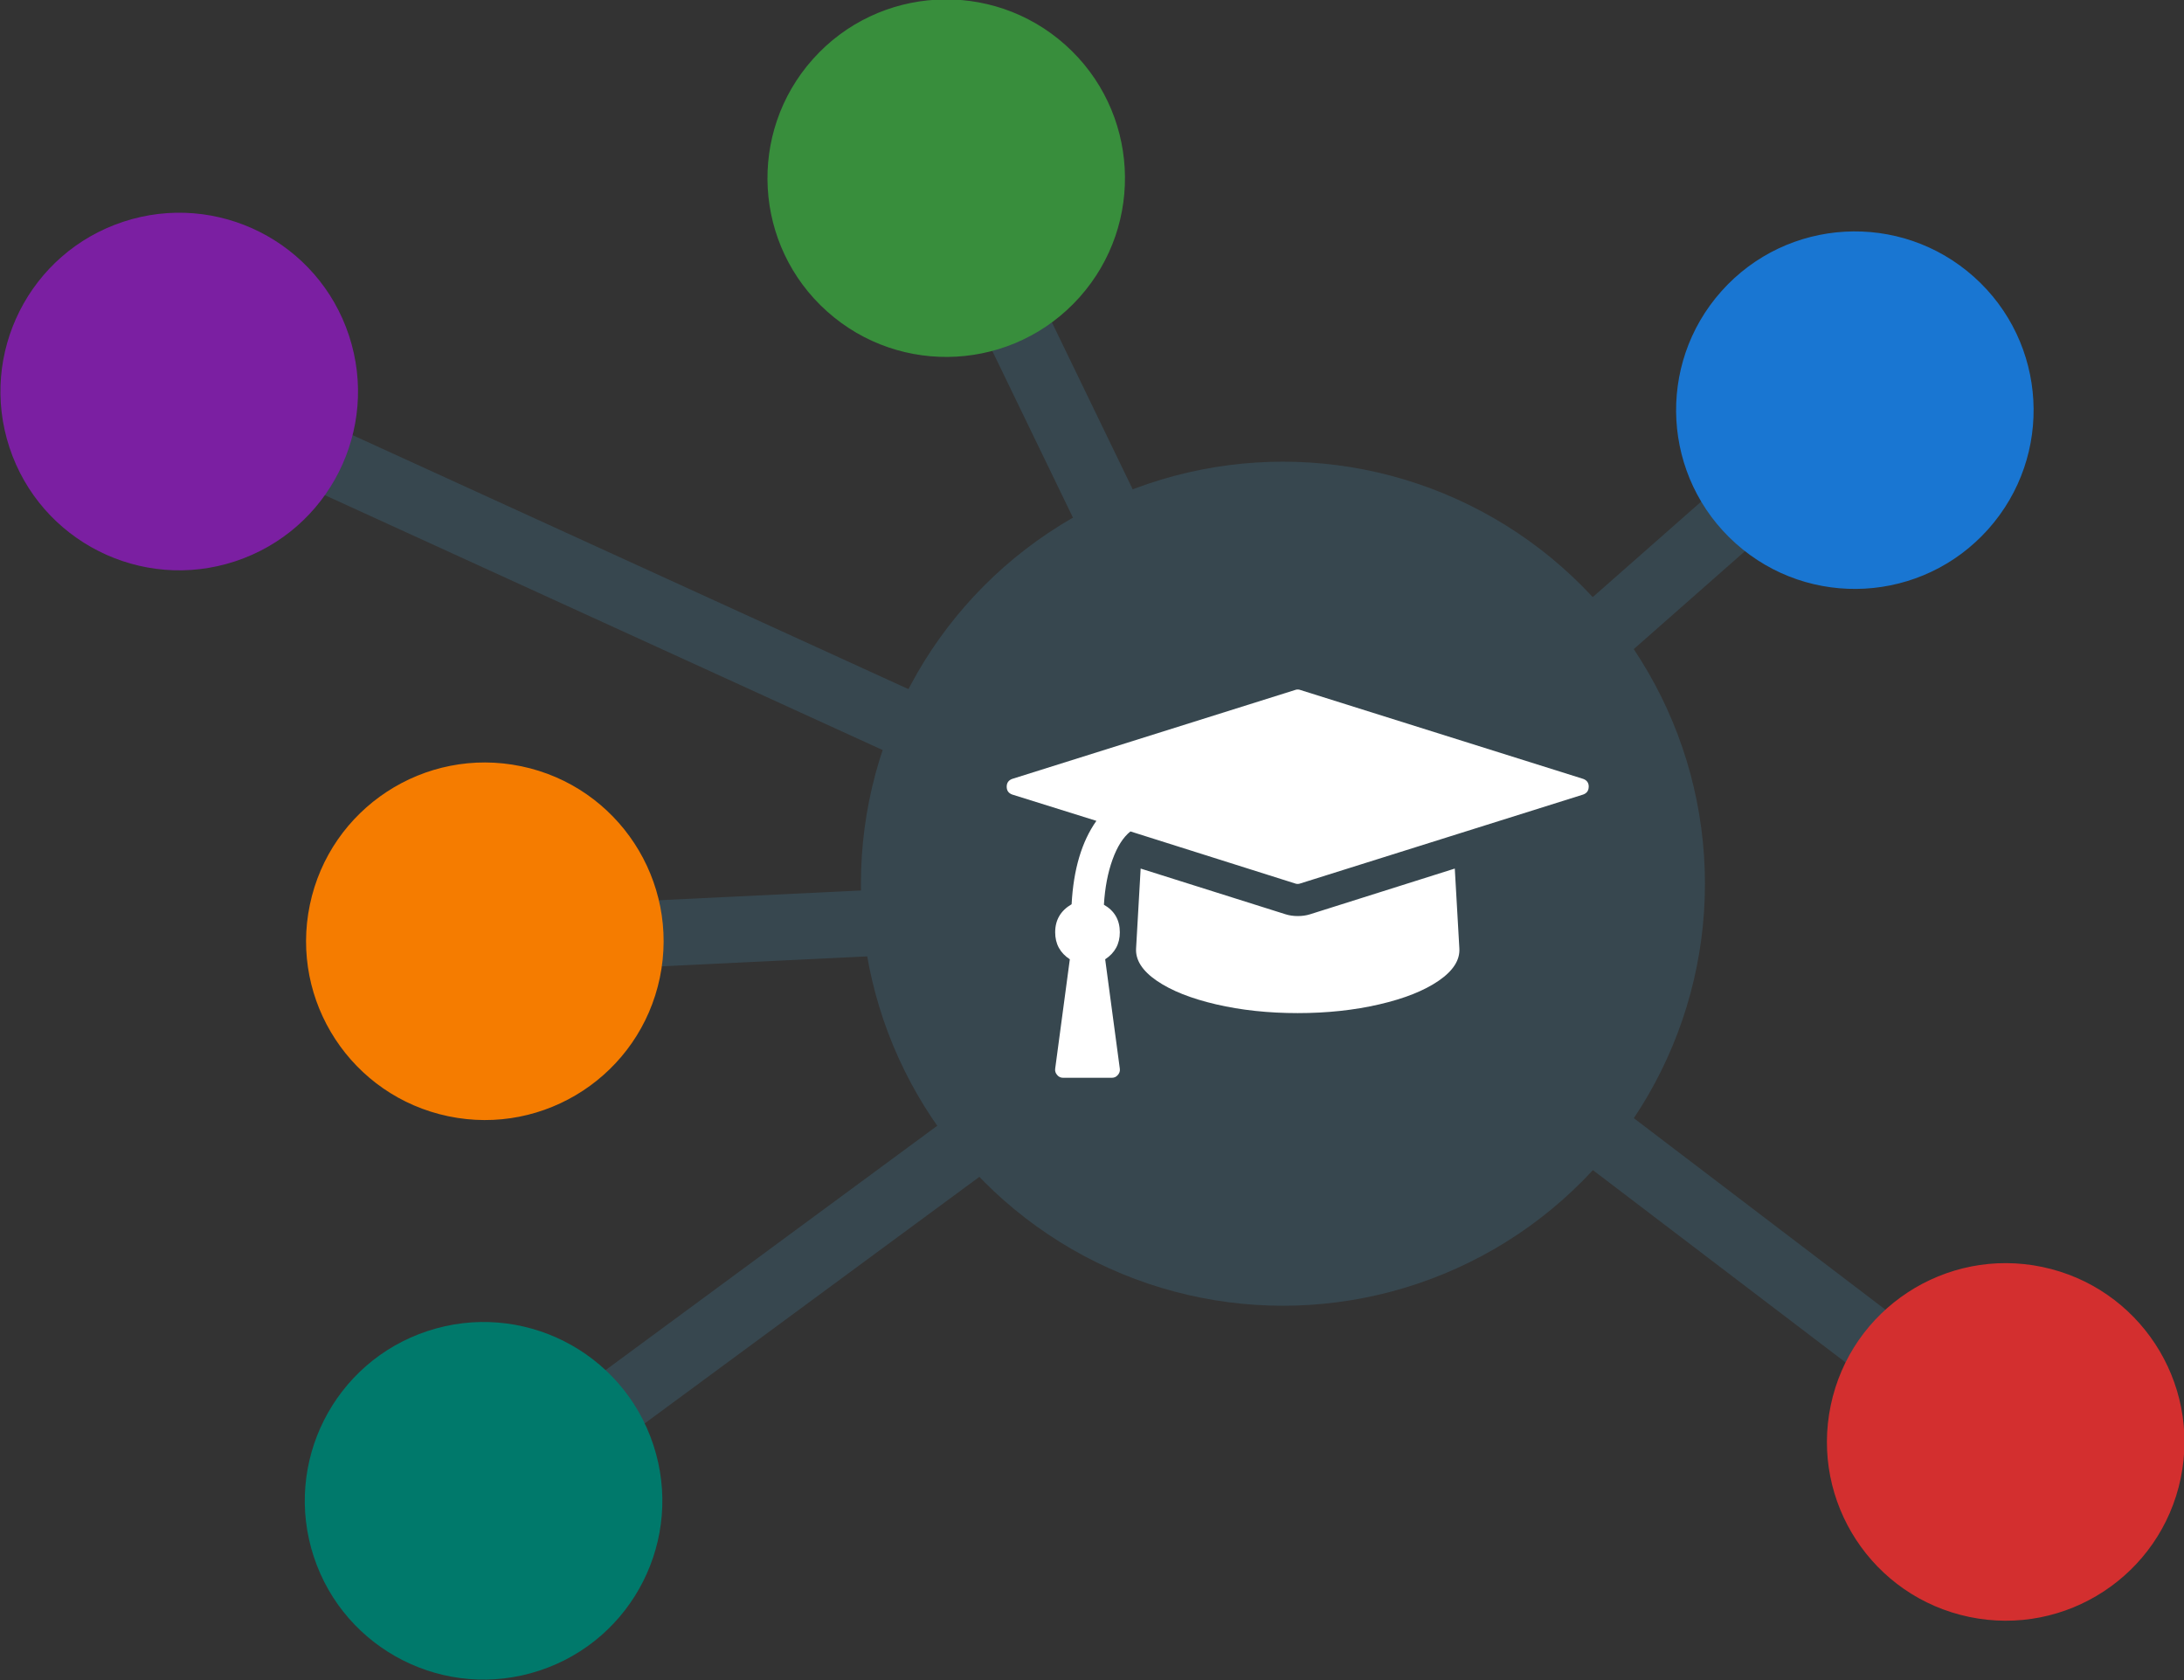 <?xml version="1.0" encoding="UTF-8" standalone="no"?>
<!-- Created with Inkscape (http://www.inkscape.org/) -->

<svg
   xmlns:dc="http://purl.org/dc/elements/1.1/"
   xmlns:cc="http://creativecommons.org/ns#"
   xmlns:rdf="http://www.w3.org/1999/02/22-rdf-syntax-ns#"
   xmlns:svg="http://www.w3.org/2000/svg"
   xmlns="http://www.w3.org/2000/svg"
   xmlns:sodipodi="http://sodipodi.sourceforge.net/DTD/sodipodi-0.dtd"
   xmlns:inkscape="http://www.inkscape.org/namespaces/inkscape"
   width="52"
   height="40"
   viewBox="0 0 48.75 37.5"
   id="svg2"
   version="1.1"
   inkscape:version="0.92.1 unknown"
   sodipodi:docname="logo.svg">
  <rect x="0" y="0" width="48.75" height="37.5" fill="#333333" stroke="none"/>
  <defs
     id="defs4" />
  <sodipodi:namedview
     id="base"
     pagecolor="#ffffff"
     bordercolor="#666666"
     borderopacity="1.0"
     inkscape:pageopacity="0.0"
     inkscape:pageshadow="2"
     inkscape:zoom="16.530617"
     inkscape:cx="38.979256"
     inkscape:cy="20.829466"
     inkscape:document-units="px"
     inkscape:current-layer="layer1"
     showgrid="false"
     showguides="false"
     inkscape:snap-center="true"
     inkscape:snap-object-midpoints="true"
     inkscape:snap-page="true"
     inkscape:snap-global="true"
     inkscape:snap-bbox="true"
     inkscape:object-paths="false"
     inkscape:snap-intersection-paths="false"
     inkscape:object-nodes="true"
     inkscape:snap-smooth-nodes="false"
     inkscape:snap-midpoints="false"
     inkscape:window-width="1920"
     inkscape:window-height="1019"
     inkscape:window-x="0"
     inkscape:window-y="0"
     inkscape:window-maximized="1"
     fit-margin-top="0"
     fit-margin-left="0"
     fit-margin-right="0"
     fit-margin-bottom="0"
     inkscape:showpageshadow="true"
     showborder="true"
     units="px" />
  <g
     inkscape:label="Layer 1"
     inkscape:groupmode="layer"
     id="layer1"
     transform="translate(-5839.635,-4891.823)">
    <path
       sodipodi:nodetypes="ccc"
       inkscape:connector-curvature="0"
       id="path4493"
       d="m 5881.028,4900.991 -12.466,10.977 -24.937,-11.394"
       style="fill:none;fill-rule:evenodd;stroke:#37474f;stroke-width:1.476;stroke-linecap:butt;stroke-linejoin:miter;stroke-miterlimit:4;stroke-dasharray:none;stroke-opacity:1" />
    <path
       sodipodi:nodetypes="ccc"
       inkscape:connector-curvature="0"
       id="path4495"
       d="m 5850.448,4912.844 18.114,-0.876 15.833,12.051"
       style="fill:none;fill-rule:evenodd;stroke:#37474f;stroke-width:1.476;stroke-linecap:butt;stroke-linejoin:miter;stroke-miterlimit:4;stroke-dasharray:none;stroke-opacity:1" />
    <path
       sodipodi:nodetypes="ccc"
       inkscape:connector-curvature="0"
       id="path4497"
       d="m 5860.745,4895.814 7.817,16.155 -18.142,13.365"
       style="fill:none;fill-rule:evenodd;stroke:#37474f;stroke-width:1.476;stroke-linecap:butt;stroke-linejoin:miter;stroke-miterlimit:4;stroke-dasharray:none;stroke-opacity:1" />
    <circle
       inkscape:transform-center-x="-466.53745"
       inkscape:transform-center-y="-258.67722"
       transform="rotate(-48.223)"
       style="opacity:1;fill:#1976d2;fill-opacity:1;stroke:none;stroke-width:1.64;stroke-linecap:round;stroke-linejoin:miter;stroke-miterlimit:4;stroke-dasharray:none;stroke-opacity:1"
       id="circle4499"
       cx="263.27"
       cy="7650.94"
       r="3.99" />
    <circle
       r="9.42"
       cy="4911.548"
       cx="5868.272"
       id="circle4501"
       style="opacity:1;fill:#37474f;fill-opacity:1;stroke:none;stroke-width:1.23;stroke-linecap:round;stroke-linejoin:miter;stroke-miterlimit:4;stroke-dasharray:none;stroke-opacity:1" />
    <circle
       r="3.99"
       cy="3619.329"
       cx="6765.54"
       id="circle4503"
       style="opacity:1;fill:#d32f2f;fill-opacity:1;stroke:none;stroke-width:1.64;stroke-linecap:round;stroke-linejoin:miter;stroke-miterlimit:4;stroke-dasharray:none;stroke-opacity:1"
       transform="rotate(11.777)"
       inkscape:transform-center-x="-557.42714"
       inkscape:transform-center-y="362.99905" />
    <circle
       inkscape:transform-center-y="398.45416"
       inkscape:transform-center-x="359.76713"
       transform="rotate(71.777)"
       style="opacity:1;fill:#00796b;fill-opacity:1;stroke:none;stroke-width:1.64;stroke-linecap:round;stroke-linejoin:miter;stroke-miterlimit:4;stroke-dasharray:none;stroke-opacity:1"
       id="circle4505"
       cx="6507.824"
       cy="-4016.782"
       r="3.99" />
    <circle
       inkscape:transform-center-x="81.016871"
       r="3.99"
       cy="-7632.365"
       cx="-253.619"
       id="circle4507"
       style="opacity:1;fill:#388e3c;fill-opacity:1;stroke:none;stroke-width:1.64;stroke-linecap:round;stroke-linejoin:miter;stroke-miterlimit:4;stroke-dasharray:none;stroke-opacity:1"
       transform="rotate(131.777)"
       inkscape:transform-center-y="-398.45403" />
    <circle
       inkscape:transform-center-y="61.308244"
       inkscape:transform-center-x="358.99544"
       transform="rotate(-168.223)"
       style="opacity:1;fill:#f57c00;fill-opacity:1;stroke:none;stroke-width:1.64;stroke-linecap:round;stroke-linejoin:miter;stroke-miterlimit:4;stroke-dasharray:none;stroke-opacity:1"
       id="circle4509"
       cx="-6730.026"
       cy="-3615.318"
       r="3.99" />
    <circle
       r="3.99"
       cy="4018.072"
       cx="-6482.182"
       id="circle4511"
       style="opacity:1;fill:#7b1fa2;fill-opacity:1;stroke:none;stroke-width:1.64;stroke-linecap:round;stroke-linejoin:miter;stroke-miterlimit:4;stroke-dasharray:none;stroke-opacity:1"
       transform="rotate(-108.223)"
       inkscape:transform-center-x="557.4271"
       inkscape:transform-center-y="-269.93196" />
    <path
       style="fill:#ffffff;stroke-width:0.041"
       inkscape:connector-curvature="0"
       unicode=""
       horiz-adv-x="2304"
       d="m 5872.108,4911.21 0.102,1.782 q 0.023,0.389 -0.462,0.722 -0.485,0.333 -1.325,0.527 -0.84,0.195 -1.821,0.195 -0.981,0 -1.821,-0.195 -0.84,-0.195 -1.325,-0.527 -0.485,-0.333 -0.462,-0.722 l 0.102,-1.782 3.237,1.021 q 0.124,0.039 0.271,0.039 0.147,0 0.271,-0.039 z m 2.989,-1.827 q 0,0.13 -0.124,0.175 l -6.316,1.985 q -0.023,0.01 -0.056,0.01 -0.034,0 -0.056,-0.01 l -3.677,-1.162 q -0.242,0.192 -0.4,0.629 -0.158,0.437 -0.192,1.007 0.355,0.203 0.355,0.615 0,0.389 -0.327,0.603 l 0.327,2.442 q 0.011,0.079 -0.045,0.141 -0.051,0.062 -0.135,0.062 h -1.083 q -0.085,0 -0.135,-0.062 -0.056,-0.062 -0.045,-0.141 l 0.327,-2.442 q -0.327,-0.214 -0.327,-0.603 0,-0.412 0.367,-0.626 0.062,-1.167 0.553,-1.861 l -1.878,-0.587 q -0.124,-0.045 -0.124,-0.175 0,-0.13 0.124,-0.175 l 6.316,-1.985 q 0.023,-0.01 0.056,-0.01 0.034,0 0.056,0.01 l 6.316,1.985 q 0.124,0.045 0.124,0.175 z"
       id="path4513" />
  </g>
</svg>
